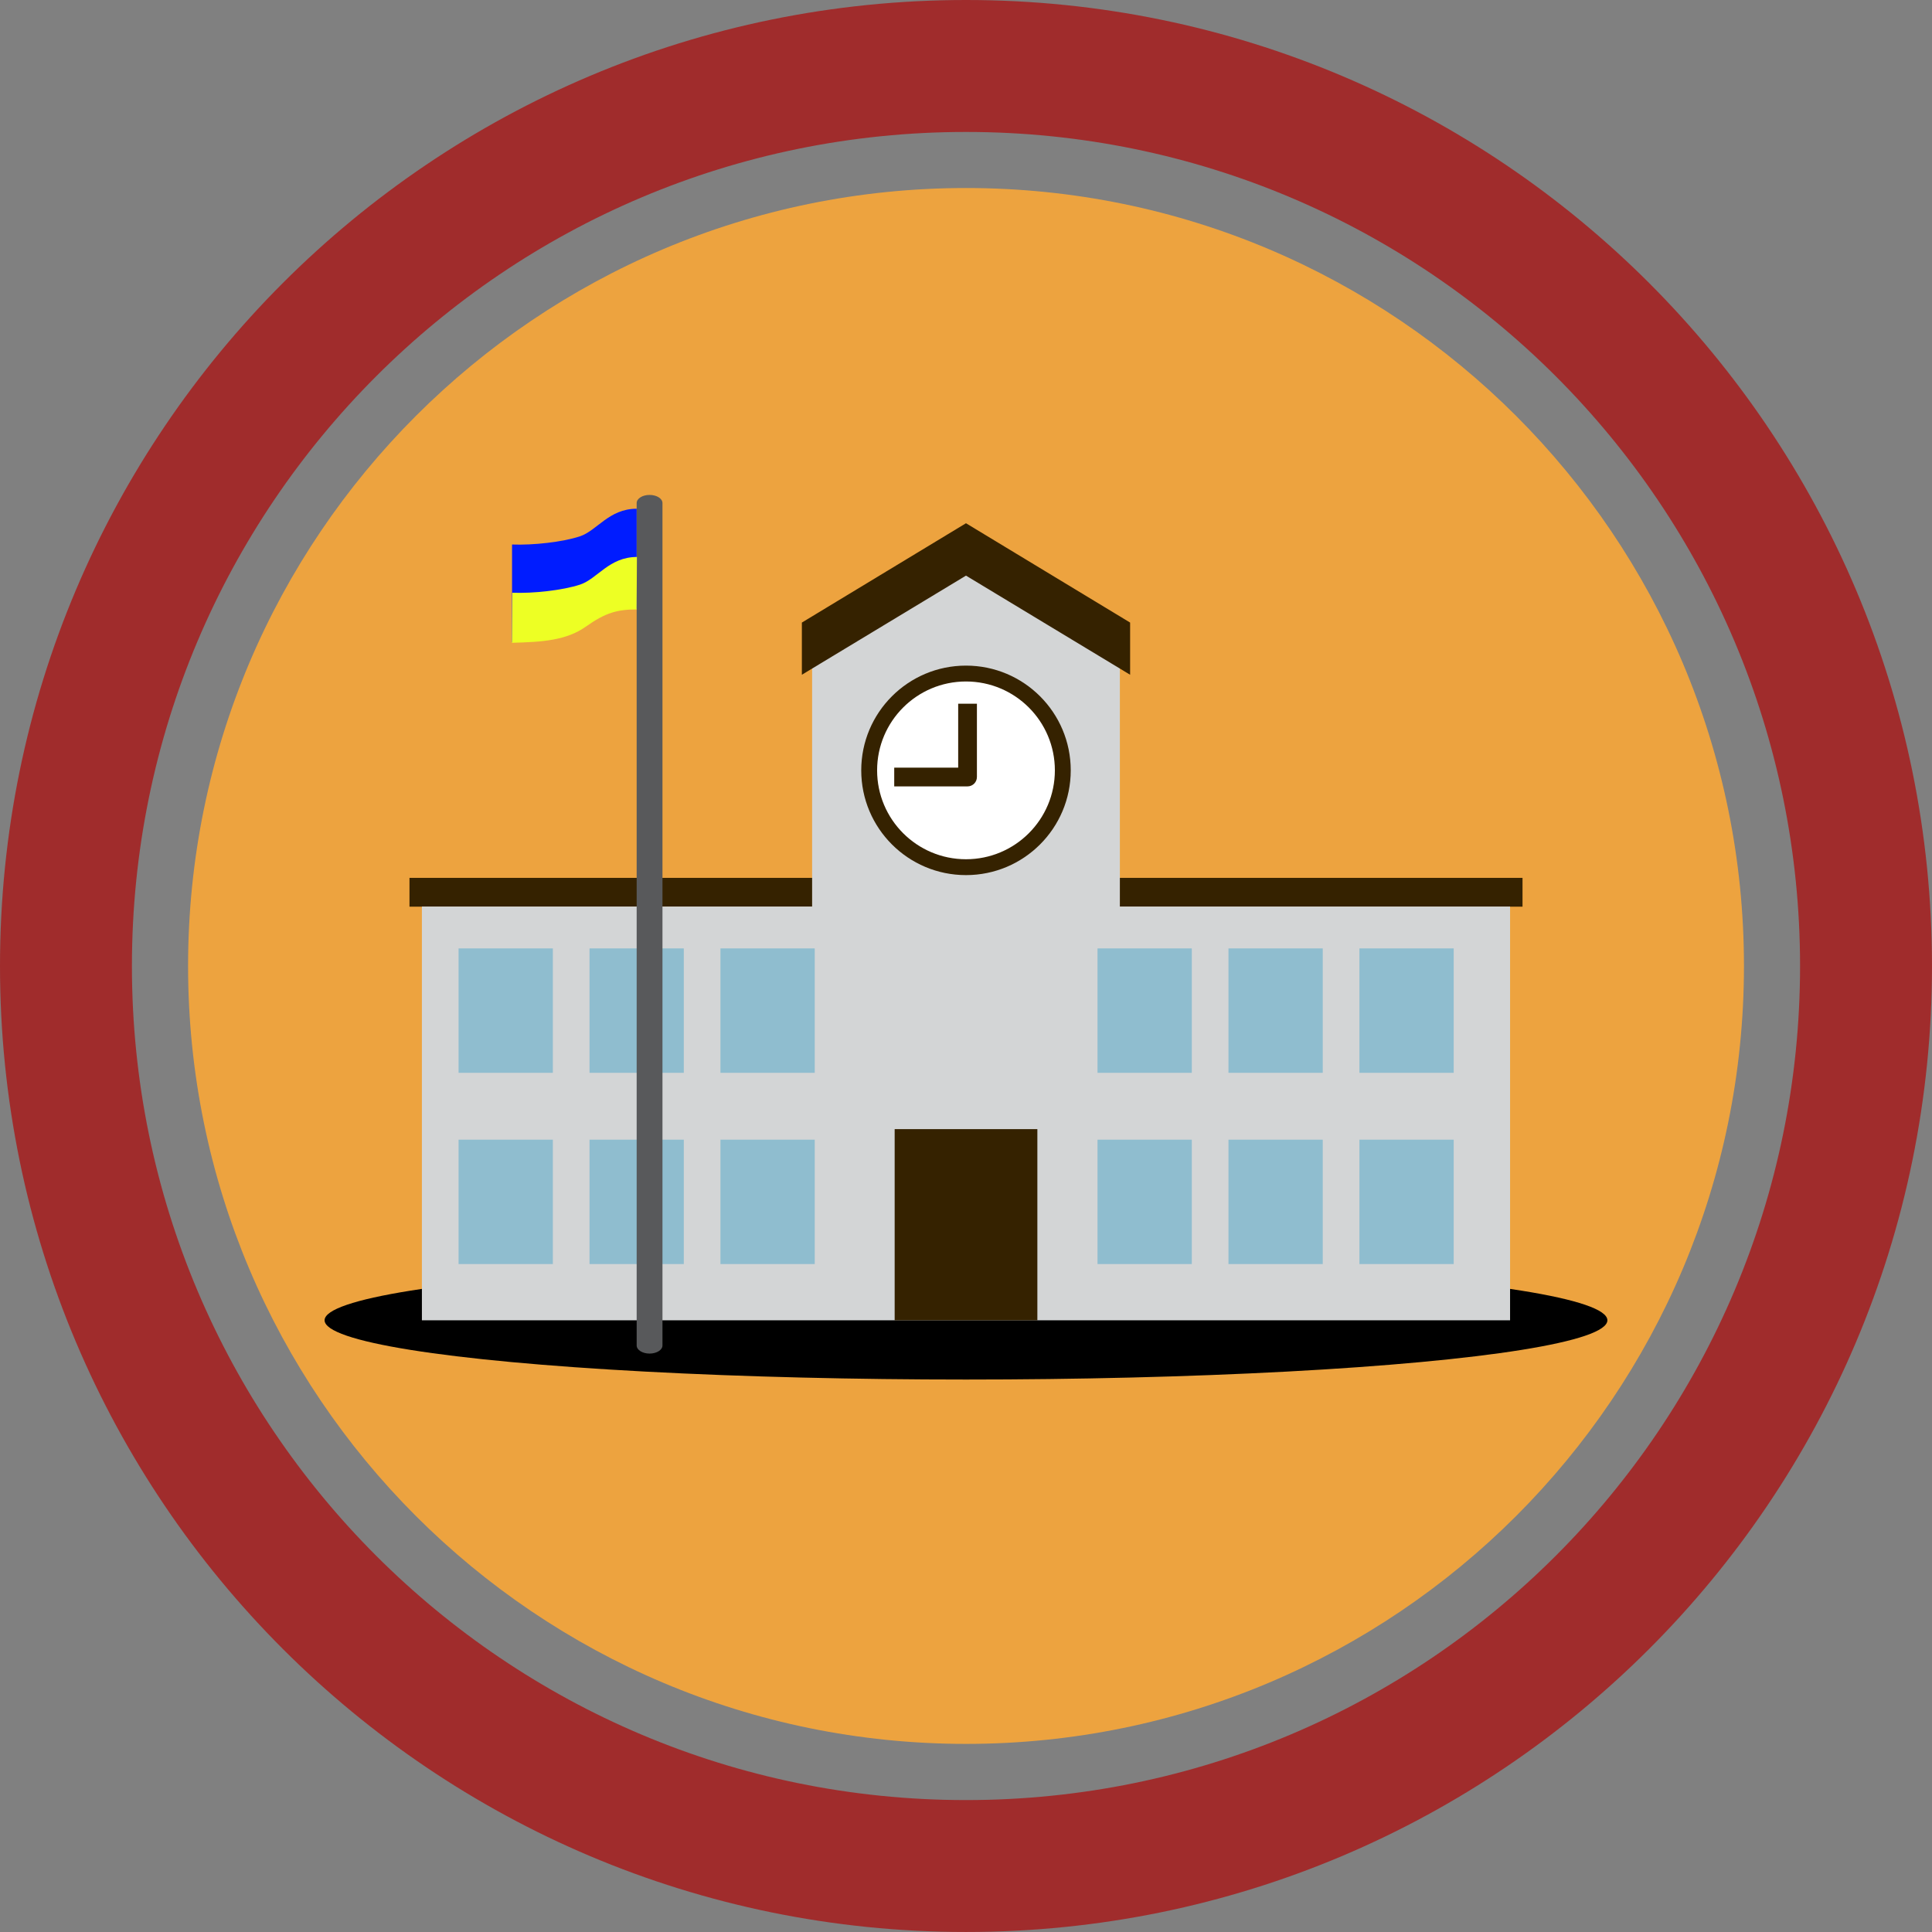 <?xml version="1.0" encoding="UTF-8"?>
<svg width="198" height="198" version="1.1" viewbox="0 0 235 235" xmlns="http://www.w3.org/2000/svg" xmlns:cc="http://creativecommons.org/ns#" xmlns:dc="http://purl.org/dc/elements/1.1/" xmlns:rdf="http://www.w3.org/1999/02/22-rdf-syntax-ns#">
 <rect width="100%" height="100%" fill="#808080" stroke="none"/>
 <g id="School" transform="translate(-18.501,-18.502)">
  <rect width="235" height="235" opacity="0"/>
  <path d="m117.5 18.502c-54.676 0-98.999 44.323-98.999 98.999 0 54.675 44.323 98.999 98.999 98.999 54.675 0 98.999-44.324 98.999-98.999 0-54.676-44.324-98.999-98.999-98.999zm0 184.48c-47.209 0-85.479-38.27-85.479-85.478 0-47.209 38.271-85.479 85.479-85.479s85.479 38.271 85.479 85.479-38.271 85.478-85.479 85.478z" fill="#a02c2c"/>
  <path d="m197.23 117.5c0 44.03-35.694 79.724-79.726 79.724-44.033 0-79.728-35.693-79.728-79.724 0-44.033 35.694-79.729 79.728-79.729 44.031 0 79.726 35.696 79.726 79.729z" fill="#eda33f"/>
  <ellipse cx="117.5" cy="153.81" rx="65.733" ry="6.073"/>
  <rect x="60.466" y="108.47" width="114.07" height="2.952" fill="#352200"/>
  <polygon points="133.27 111.41 133.27 85.643 117.5 75.444 117.5 75.444 101.73 85.643 101.73 111.41 61.74 111.41 61.74 153.81 173.26 153.81 173.26 111.41" fill="#d3d5d6"/>
  <rect x="110.19" y="134.22" width="14.625" height="19.593" fill="#352200"/>
  <circle cx="117.5" cy="97.452" r="10.735" fill="#352200"/>
  <circle cx="117.5" cy="97.452" r="9.109" fill="#fff"/>
  <path d="m116.7 90.62v6.555h-6.555v1.92h7.515c0.529-1e-3 0.959-0.43 0.959-0.96h1e-3v-7.515z" fill="#352200"/>
  <polygon points="117.5 77.494 134.32 87.653 134.32 82.305 117.5 72.126 100.68 82.305 100.68 87.653" fill="#352200"/>
  <g fill="#8fbdcf">
   <rect x="65.498" y="115.7" width="9.662" height="12.749"/>
   <rect x="78.918" y="115.7" width="9.662" height="12.749"/>
   <rect x="92.337" y="115.7" width="9.662" height="12.749"/>
   <rect x="65.498" y="135.3" width="9.662" height="12.749"/>
   <rect x="78.918" y="135.3" width="9.662" height="12.749"/>
   <rect x="92.337" y="135.3" width="9.662" height="12.749"/>
  </g>
  <g fill="#8fbdcf">
   <rect x="130.98" y="115.7" width="9.662" height="12.749"/>
   <rect x="144.4" y="115.7" width="9.662" height="12.749"/>
   <rect x="157.82" y="115.7" width="9.662" height="12.749"/>
   <rect x="130.98" y="135.3" width="9.662" height="12.749"/>
   <rect x="144.4" y="135.3" width="9.662" height="12.749"/>
   <rect x="157.82" y="135.3" width="9.662" height="12.749"/>
  </g>
  <path d="m85.071 69.224c-0.73 0-1.322 0.373-1.322 0.833v86.333c0 0.46 0.592 0.833 1.322 0.833 0.731 0 1.323-0.373 1.323-0.833v-86.333c1e-3 -0.46-0.591-0.833-1.323-0.833z" fill="#58595b"/>
  <path d="m83.749 70.64c-2.854 0-4.058 2.25-5.831 2.833s-4.774 0.917-6.94 0.833v10c3.167-0.083 5.584-0.25 7.584-1.667s3.209-1.75 5.188-1.75v-10.249z" fill="#001cff"/>
  <path d="m83.775 75.583c-2.854 0-4.058 2.25-5.831 2.833s-4.774 0.917-6.94 0.833l-0.032 5.129c3.167-0.083 5.584-0.25 7.584-1.667s3.209-1.75 5.188-1.75l0.032-5.378z" fill="#edff24"/>
 </g>
</svg>
